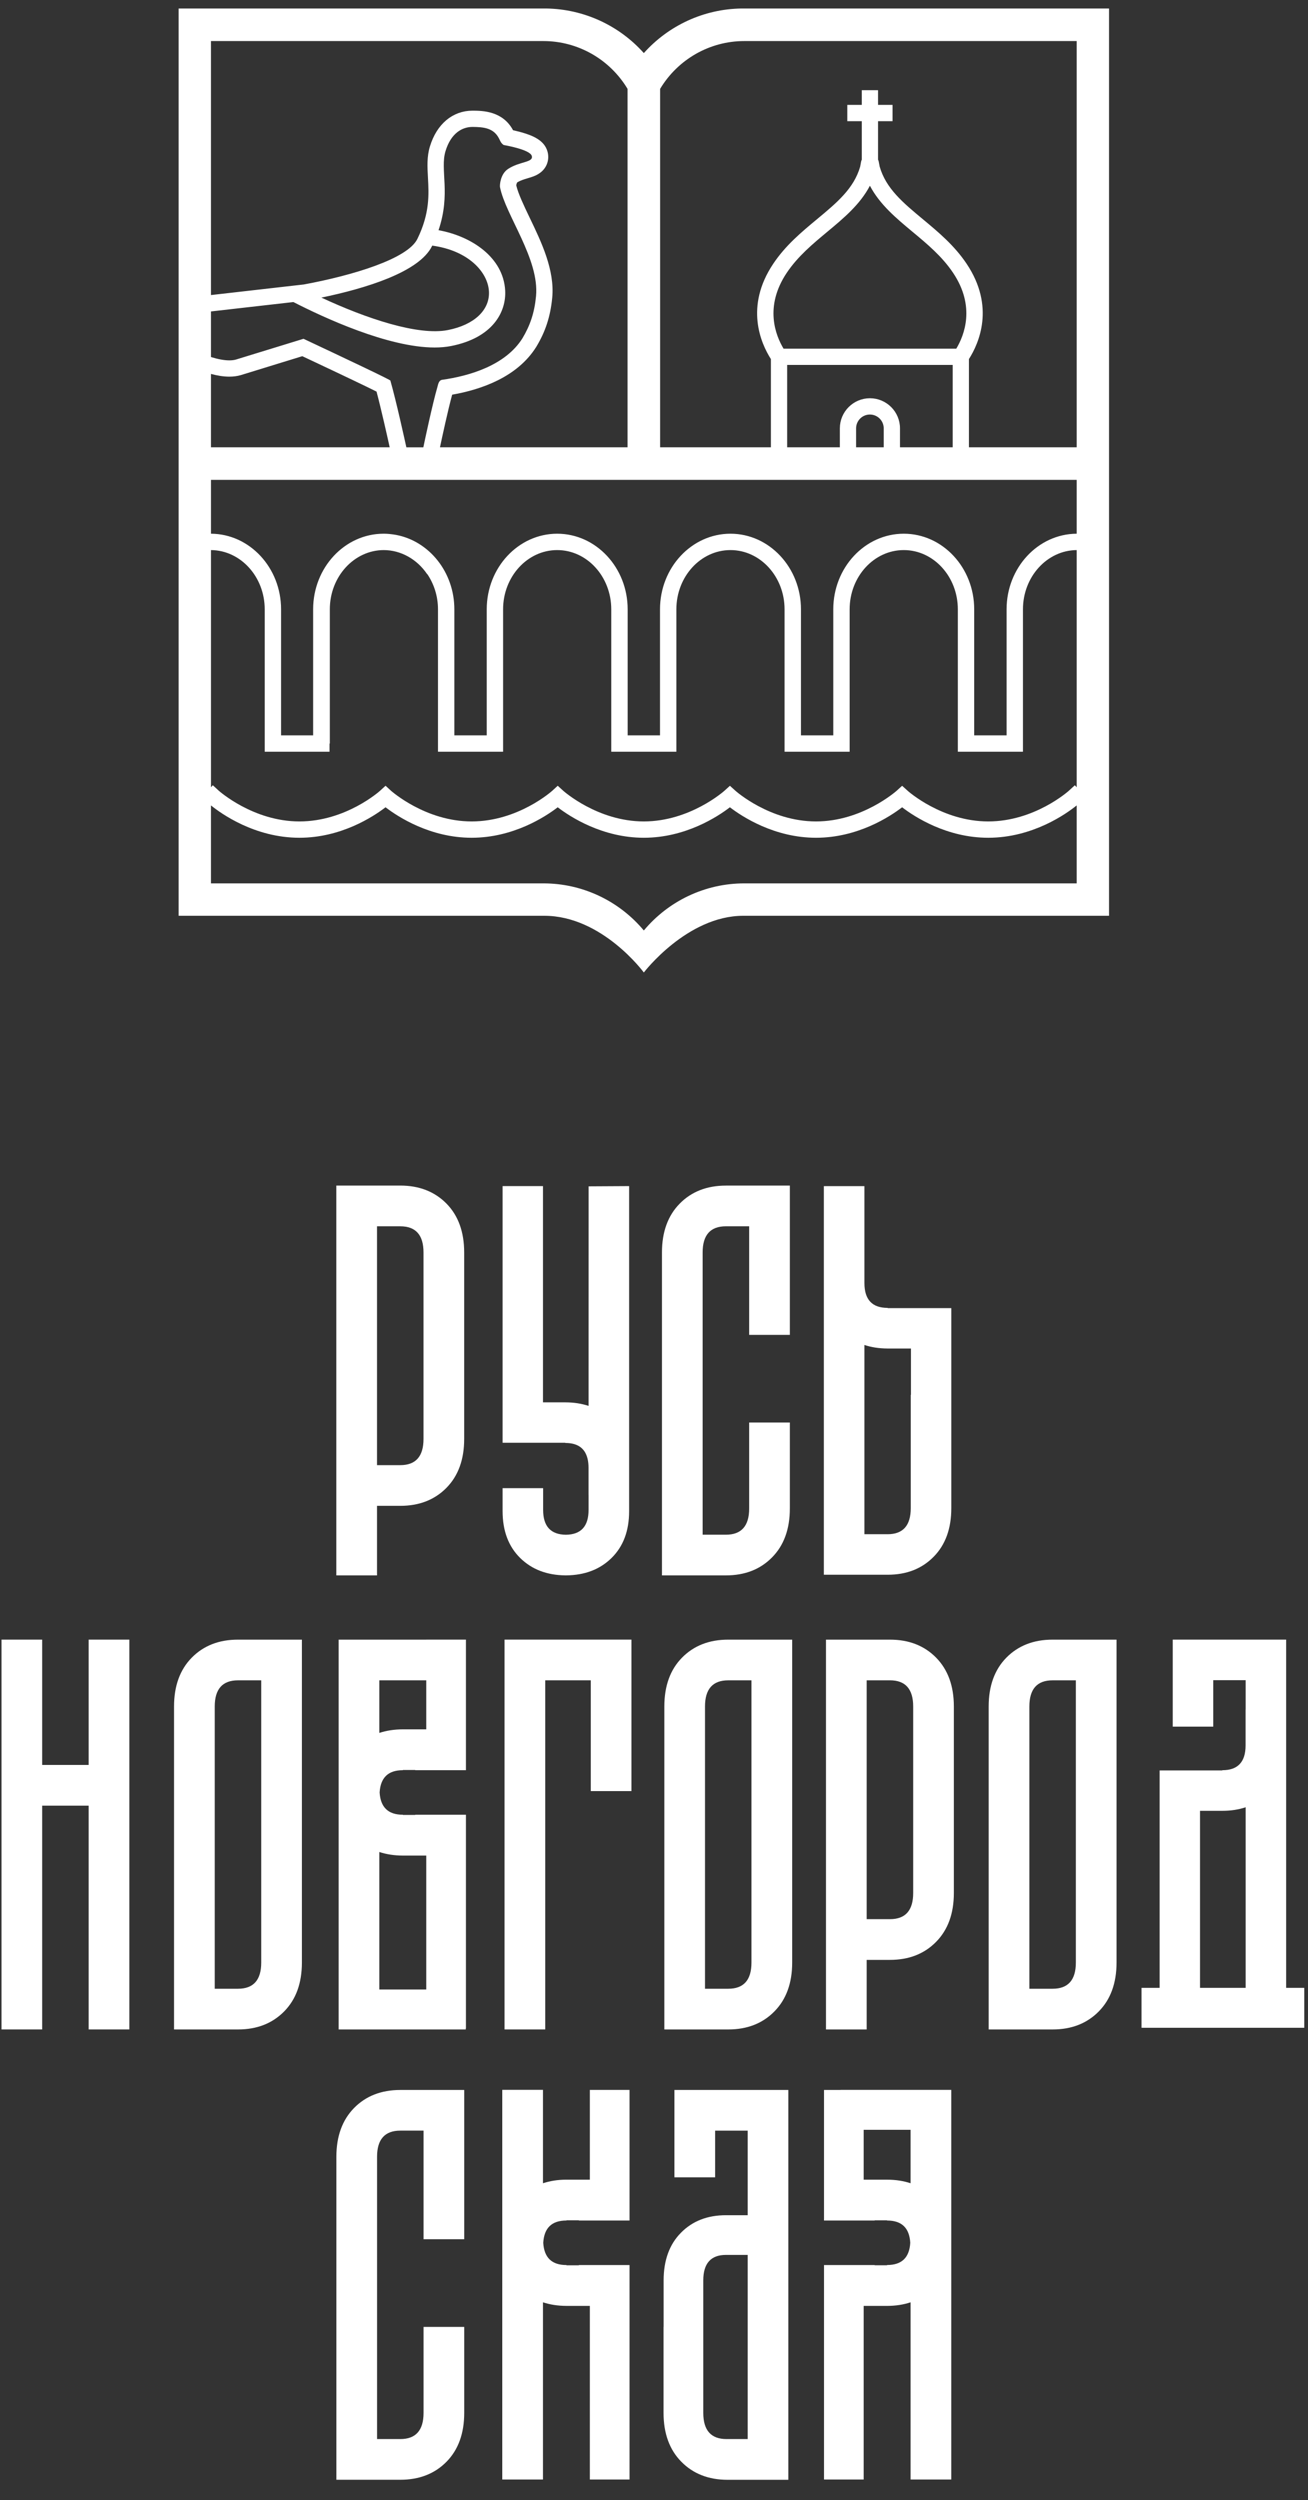 <svg width="89" height="170" viewBox="0 0 89 170" fill="none" xmlns="http://www.w3.org/2000/svg">
<rect x="0" y="0" width="89" height="170" fill="#333333" stroke="none"/>
<path fill-rule="evenodd" clip-rule="evenodd" d="M6.033 120.009H2.869V111.488H0.102V137.994H2.869V122.777H6.033V137.994H8.802V111.488H6.033V120.009Z" fill="white"/>
<path fill-rule="evenodd" clip-rule="evenodd" d="M42.965 121.787V111.487H42.041H35.255H34.331V137.994H37.1V114.254H40.199V121.787H42.965Z" fill="white"/>
<path fill-rule="evenodd" clip-rule="evenodd" d="M62.136 128.717C62.136 129.905 61.606 130.496 60.553 130.496H58.971V114.254H60.553C61.606 114.254 62.136 114.849 62.136 116.034V128.717ZM60.553 111.489H56.202V137.994H58.971V133.264H60.553C61.844 133.264 62.89 132.857 63.695 132.038C64.499 131.222 64.903 130.116 64.903 128.717V116.034C64.903 114.638 64.499 113.531 63.695 112.713C62.89 111.897 61.844 111.489 60.553 111.489Z" fill="white"/>
<path fill-rule="evenodd" clip-rule="evenodd" d="M27.397 117.589C26.819 117.591 26.292 117.674 25.812 117.831V114.255H29.004V117.589H27.397ZM27.397 126.171H29.004V135.278H25.812V125.929C26.292 126.086 26.819 126.169 27.397 126.171ZM29.004 111.489H23.043V119.242V121.786V121.975V124.518V135.278V137.995H25.812H31.692V137.914H31.703V126.171V123.409V123.394H28.256V123.409H27.414V123.392C27.412 123.392 27.41 123.394 27.408 123.394C26.411 123.394 25.89 122.884 25.831 121.881C25.89 120.876 26.411 120.366 27.408 120.366C27.41 120.366 27.412 120.368 27.414 120.368V120.352H28.256V120.366H31.703V120.352V117.589V111.487H29.004V111.489Z" fill="white"/>
<path fill-rule="evenodd" clip-rule="evenodd" d="M51.132 124.856V125.795V133.448C51.132 134.634 50.605 135.227 49.551 135.227H47.97V125.795V116.036C47.97 114.848 48.497 114.255 49.551 114.255H51.132V124.856ZM46.408 112.713C45.603 113.53 45.204 114.637 45.204 116.036V124.856V125.795V137.995H49.551C50.841 137.995 51.892 137.585 52.694 136.767C53.498 135.952 53.902 134.844 53.902 133.448V125.795V124.856V111.489H49.551C48.26 111.489 47.211 111.897 46.408 112.713Z" fill="white"/>
<path fill-rule="evenodd" clip-rule="evenodd" d="M73.204 124.856V133.448C73.204 134.634 72.677 135.227 71.622 135.227H70.041V125.795V124.856V116.036C70.041 114.848 70.568 114.255 71.622 114.255H73.204V124.856ZM68.477 112.713C67.674 113.53 67.272 114.637 67.272 116.036V124.856V125.795V137.995H71.622C72.913 137.995 73.96 137.585 74.766 136.767C75.568 135.952 75.973 134.844 75.973 133.448V125.795V124.856V111.489H71.622C70.33 111.489 69.282 111.897 68.477 112.713Z" fill="white"/>
<path fill-rule="evenodd" clip-rule="evenodd" d="M17.775 124.856V125.795V133.448C17.775 134.634 17.246 135.227 16.192 135.227H14.611V125.795V124.856V116.036C14.611 114.848 15.14 114.255 16.194 114.255H17.775V124.856ZM13.049 112.713C12.245 113.53 11.842 114.637 11.842 116.036V124.856V125.795V137.995H16.192C17.484 137.995 18.532 137.585 19.337 136.767C20.141 135.952 20.542 134.844 20.542 133.448V125.795V124.856V111.489H16.194C14.902 111.489 13.854 111.897 13.049 112.713Z" fill="white"/>
<path fill-rule="evenodd" clip-rule="evenodd" d="M24.094 143.333C23.291 144.151 22.888 145.258 22.888 146.654V155.419V156.416V168.614H27.237C28.529 168.614 29.577 168.206 30.383 167.388C31.184 166.572 31.587 165.465 31.587 164.067V158.22H28.82V164.067C28.82 165.253 28.292 165.847 27.237 165.847H25.656V156.416V146.654C25.656 145.469 26.183 144.874 27.24 144.874H28.82V152.259H31.587V142.109H27.24C25.948 142.109 24.898 142.517 24.094 143.333Z" fill="white"/>
<path fill-rule="evenodd" clip-rule="evenodd" d="M49.435 165.847C48.38 165.847 47.853 165.254 47.853 164.066V162.73V155.06C47.853 153.901 48.37 153.324 49.397 153.324H50.874V165.847H49.435ZM45.928 142.109H45.89V148.048H48.659V144.875H50.874V150.625H49.397C48.138 150.625 47.116 151.022 46.332 151.819C45.546 152.616 45.155 153.695 45.155 155.06V158.219H45.15V164.066C45.15 165.464 45.554 166.571 46.358 167.387C47.163 168.205 48.211 168.616 49.501 168.616H50.874H53.64V162.73V155.418V150.625V142.109H53.602H45.928Z" fill="white"/>
<path fill-rule="evenodd" clip-rule="evenodd" d="M42.836 168.596V156.791V154.031V154.016H39.386V154.031H38.545V154.014H38.538C37.542 154.014 37.022 153.504 36.964 152.501C37.022 151.496 37.542 150.986 38.538 150.986H38.545V150.971H39.386V150.986H42.836V150.971V148.209V142.106H40.135V148.209H38.53C37.952 148.209 37.425 148.294 36.945 148.453V142.102H34.176V149.864V152.405V152.594V152.597V155.138V168.596H36.945V156.547C37.425 156.706 37.952 156.789 38.53 156.791H40.135V168.596H42.836Z" fill="white"/>
<path fill-rule="evenodd" clip-rule="evenodd" d="M60.374 148.21H58.767V144.819H61.959V148.452C61.478 148.295 60.952 148.21 60.374 148.21ZM60.374 156.792C60.952 156.789 61.478 156.707 61.959 156.547V168.597H64.728V155.139V152.595V152.593V152.406V149.863V142.103H62.986H61.959H57.197V142.107H56.068V148.21V150.972V150.987H59.515V150.972H60.357V150.987H60.363C61.36 150.987 61.88 151.496 61.937 152.5C61.88 153.504 61.36 154.012 60.363 154.012H60.357V154.03H59.515V154.015H56.068V154.03V156.792V168.597H58.767V156.792H60.374Z" fill="white"/>
<path fill-rule="evenodd" clip-rule="evenodd" d="M81.652 135.166V123.129H83.186V123.128C83.758 123.128 84.281 123.045 84.757 122.887V135.166H81.652ZM88.746 137.882V135.166H87.513V118.767V116.241V111.487H87.475H79.833H79.797V117.403H82.553V114.244H84.757V116.241H84.753V118.678C84.753 119.806 84.228 120.367 83.175 120.367H83.17V120.382H81.652H78.905V123.129V135.166H77.672V137.882H84.757H87.513H88.746Z" fill="white"/>
<path fill-rule="evenodd" clip-rule="evenodd" d="M25.653 83.383H27.234C28.288 83.383 28.817 83.975 28.817 85.161V97.844C28.817 99.03 28.288 99.625 27.234 99.625H25.653V83.383ZM25.653 102.391H27.234C28.526 102.391 29.574 101.983 30.38 101.165C31.182 100.347 31.584 99.243 31.584 97.844V85.161C31.584 83.765 31.182 82.658 30.38 81.84C29.574 81.024 28.526 80.614 27.234 80.614H22.884V107.121H25.653V102.391Z" fill="white"/>
<path fill-rule="evenodd" clip-rule="evenodd" d="M38.463 107.119V107.121H38.467H38.505H38.529V107.119C39.789 107.106 40.815 106.717 41.604 105.944C42.405 105.16 42.807 104.1 42.807 102.761V102.242V99.716V93.82V80.65L40.05 80.667L40.048 93.82V95.466V95.594C39.57 95.439 39.049 95.356 38.478 95.354H36.946V80.65H34.198V95.354V98.101H36.946H38.463V98.116H38.467C39.135 98.116 39.589 98.343 39.834 98.796V98.802H39.836C39.974 99.061 40.046 99.393 40.046 99.803V101.654H40.048V102.242V102.669C40.048 103.785 39.532 104.344 38.503 104.357C37.474 104.344 36.956 103.785 36.956 102.669V101.19H34.198V102.746C34.198 104.091 34.599 105.156 35.4 105.942C36.189 106.715 37.209 107.104 38.463 107.119Z" fill="white"/>
<path fill-rule="evenodd" clip-rule="evenodd" d="M58.818 91.453C59.294 91.61 59.817 91.69 60.386 91.693H61.984V94.844H61.971V102.546C61.971 103.728 61.444 104.321 60.397 104.321H58.818V91.453ZM63.527 105.855C64.33 105.043 64.73 103.938 64.73 102.546V98.534V94.844V88.948H64.668H61.984H60.403V88.931H60.397C59.344 88.931 58.818 88.37 58.818 87.243V84.806V80.654H56.057V84.806V87.333V107.076H60.397C61.685 107.076 62.725 106.67 63.527 105.855Z" fill="white"/>
<path fill-rule="evenodd" clip-rule="evenodd" d="M52.535 105.894C53.34 105.078 53.743 103.971 53.743 102.575V96.726H50.975V102.575C50.975 103.761 50.446 104.354 49.392 104.354H47.809V94.922V85.163C47.809 83.975 48.338 83.382 49.395 83.382H50.975V90.766H53.743V80.616H49.395C48.1 80.616 47.055 81.024 46.249 81.842C45.446 82.658 45.042 83.765 45.042 85.163V93.925V94.922V107.12H49.392C50.684 107.12 51.731 106.712 52.535 105.894Z" fill="white"/>
<path fill-rule="evenodd" clip-rule="evenodd" d="M43.808 3.61C42.131 1.734 39.728 0.613 37.158 0.578H12.155V62.269H37.035C40.977 62.269 43.808 66.126 43.808 66.126C43.808 66.126 46.749 62.269 50.578 62.269H75.461V0.578H50.456C47.888 0.613 45.485 1.734 43.808 3.61ZM58.251 29.125V30.415H60.131V29.125C60.131 28.607 59.708 28.186 59.19 28.186C58.674 28.186 58.251 28.607 58.251 29.125ZM64.823 30.415V24.814H53.56V30.415H57.146V29.125C57.146 27.997 58.064 27.079 59.192 27.079C60.32 27.079 61.238 27.997 61.238 29.125V30.415H64.823ZM16.066 24.445C17.007 24.158 18.867 23.586 20.652 23.037C23.288 24.275 26.698 25.885 26.569 25.885H26.564C26.951 27.233 27.559 29.999 27.65 30.416H28.806C28.893 29.993 29.42 27.49 29.771 26.285C29.809 26.168 29.839 25.868 30.077 25.826C31.938 25.567 34.391 24.845 35.547 23.005C36.066 22.142 36.365 21.277 36.473 20.14C36.714 17.61 34.397 14.639 34.021 12.723C33.998 12.587 34.044 11.83 34.576 11.484C35.371 10.965 36.306 11.057 36.186 10.606C36.068 10.158 34.274 9.861 34.274 9.861C34.07 9.733 34.015 9.521 33.953 9.414C33.584 8.69 32.88 8.639 32.177 8.63H32.154C31.456 8.63 30.687 9.043 30.313 10.279C29.928 11.539 30.685 13.158 29.839 15.653C32.102 16.063 34.253 17.51 34.374 19.756C34.453 21.215 33.526 22.973 30.689 23.529C30.34 23.597 29.966 23.629 29.573 23.629C26.401 23.629 22.003 21.583 19.963 20.538L14.355 21.177V24.277C14.81 24.418 15.241 24.504 15.605 24.504C15.775 24.504 15.932 24.486 16.066 24.445ZM61.382 54.892C60.543 55.536 58.356 56.964 55.523 56.964C52.691 56.964 50.508 55.536 49.664 54.892C48.825 55.536 46.64 56.964 43.808 56.964C40.975 56.964 38.79 55.536 37.948 54.892C37.109 55.536 34.925 56.964 32.092 56.964C29.257 56.964 27.075 55.536 26.233 54.892C25.392 55.536 23.209 56.964 20.374 56.964C17.328 56.964 15.04 55.317 14.355 54.765V60.066H36.975C39.643 60.066 42.133 61.263 43.808 63.27C45.482 61.263 47.973 60.066 50.64 60.066H73.26V54.765C72.575 55.319 70.284 56.964 67.241 56.964C64.406 56.964 62.224 55.536 61.382 54.892ZM69.605 41.43V51.114H65.174V41.43C65.174 39.21 63.525 37.403 61.495 37.403C59.464 37.403 57.812 39.21 57.812 41.43V51.114H53.384V41.43C53.384 39.21 51.733 37.403 49.703 37.403C47.673 37.403 46.022 39.21 46.022 41.43V51.114H41.592V41.43C41.592 39.21 39.943 37.403 37.913 37.403C35.883 37.403 34.232 39.21 34.232 41.43V51.114H29.802V41.43C29.802 40.533 29.529 39.707 29.073 39.033L29.064 39.04C28.374 38.018 27.27 37.406 26.11 37.403C24.087 37.41 22.442 39.214 22.442 41.43V50.558H22.421V51.114H18.012V41.43C18.012 39.218 16.375 37.421 14.356 37.403V53.53L14.482 53.395L14.889 53.768C14.913 53.788 17.233 55.855 20.374 55.855C23.533 55.855 25.838 53.79 25.861 53.768L26.234 53.428L26.605 53.768C26.629 53.788 28.949 55.855 32.093 55.855C35.248 55.855 37.554 53.79 37.578 53.768L37.949 53.428L38.323 53.768C38.344 53.788 40.665 55.855 43.808 55.855C46.949 55.855 49.272 53.788 49.292 53.768L49.667 53.431L50.039 53.768C50.062 53.788 52.38 55.855 55.524 55.855C58.667 55.855 60.985 53.788 61.011 53.768L61.383 53.431L61.757 53.768C61.776 53.788 64.098 55.855 67.242 55.855C70.398 55.855 72.703 53.79 72.727 53.768L73.135 53.395L73.26 53.53V37.403C71.243 37.421 69.605 39.218 69.605 41.43ZM14.356 36.29C16.989 36.305 19.125 38.604 19.125 41.43V50.001H21.307V41.43C21.307 38.596 23.458 36.29 26.102 36.29H26.115H26.123C26.131 36.29 26.14 36.29 26.151 36.29C26.272 36.292 26.391 36.298 26.51 36.31C26.597 36.318 26.682 36.328 26.767 36.341C26.831 36.35 26.895 36.36 26.96 36.373C29.204 36.8 30.915 38.904 30.915 41.43V50.001H33.119V41.43C33.119 38.596 35.27 36.29 37.913 36.29C40.557 36.29 42.708 38.596 42.708 41.43V50.001H44.909V41.43C44.909 38.596 47.059 36.29 49.703 36.29C52.347 36.29 54.5 38.596 54.5 41.43V50.001H56.699V41.43C56.699 38.596 58.849 36.29 61.495 36.29C64.139 36.29 66.287 38.596 66.287 41.43V50.001H68.491V41.43C68.491 38.604 70.627 36.305 73.26 36.29V32.629H14.356V36.29ZM25.621 26.627C25.09 26.361 23.78 25.728 20.57 24.219C18.914 24.73 17.259 25.24 16.387 25.506C16.151 25.575 15.887 25.611 15.605 25.611C15.197 25.611 14.77 25.537 14.355 25.426V30.415H26.516C26.36 29.706 25.944 27.846 25.621 26.627ZM64.852 18.553C64.102 17.431 63.075 16.579 62.085 15.757C60.99 14.845 59.862 13.909 59.191 12.629C58.521 13.909 57.393 14.845 56.297 15.757C55.308 16.579 54.282 17.431 53.531 18.553C51.995 20.846 52.771 22.803 53.315 23.708H65.069C65.611 22.803 66.389 20.846 64.852 18.553ZM50.641 2.792C48.29 2.792 46.123 4.033 44.916 6.044V30.415H52.454V24.415C51.773 23.346 50.662 20.847 52.613 17.936C53.452 16.682 54.538 15.779 55.59 14.906C56.938 13.787 58.102 12.82 58.529 11.328C58.55 11.215 58.57 11.103 58.593 10.984C58.602 10.941 58.618 10.899 58.639 10.856V8.24H57.653V7.133H58.639V6.133H59.745V7.133H60.731V8.24H59.745V10.854C59.764 10.895 59.781 10.937 59.789 10.979C59.813 11.103 59.834 11.215 59.855 11.328C60.282 12.82 61.447 13.787 62.794 14.906C63.844 15.779 64.932 16.682 65.772 17.936C67.722 20.847 66.611 23.344 65.929 24.415V30.415H73.26V2.792H50.641ZM28.4 16.245C29.255 14.492 29.182 13.208 29.119 12.078C29.079 11.345 29.04 10.654 29.253 9.958C29.716 8.434 30.8 7.525 32.154 7.525H32.19C32.849 7.531 34.206 7.548 34.91 8.856C35.08 8.895 35.282 8.942 35.486 8.999C36.244 9.214 37.048 9.536 37.258 10.321C37.413 10.912 37.171 11.502 36.639 11.827C36.408 11.972 36.164 12.044 35.906 12.12C35.656 12.195 35.398 12.272 35.193 12.403C35.167 12.439 35.137 12.528 35.127 12.603C35.265 13.185 35.641 13.969 36.038 14.798C36.844 16.472 37.753 18.367 37.575 20.244C37.453 21.508 37.122 22.534 36.495 23.575L36.489 23.584L36.484 23.592C35.205 25.632 32.768 26.486 30.766 26.837C30.473 27.914 30.084 29.72 29.937 30.415H42.701V6.044C41.494 4.033 39.326 2.792 36.975 2.792H14.355V20.063L20.672 19.343C23.983 18.733 27.74 17.603 28.4 16.245ZM21.869 20.236C24.945 21.668 28.457 22.839 30.474 22.443C32.266 22.091 33.337 21.084 33.269 19.813C33.196 18.483 31.849 17.032 29.407 16.7C29.403 16.711 29.401 16.72 29.397 16.73C28.529 18.508 24.864 19.613 21.869 20.236Z" fill="white"/>
</svg>
